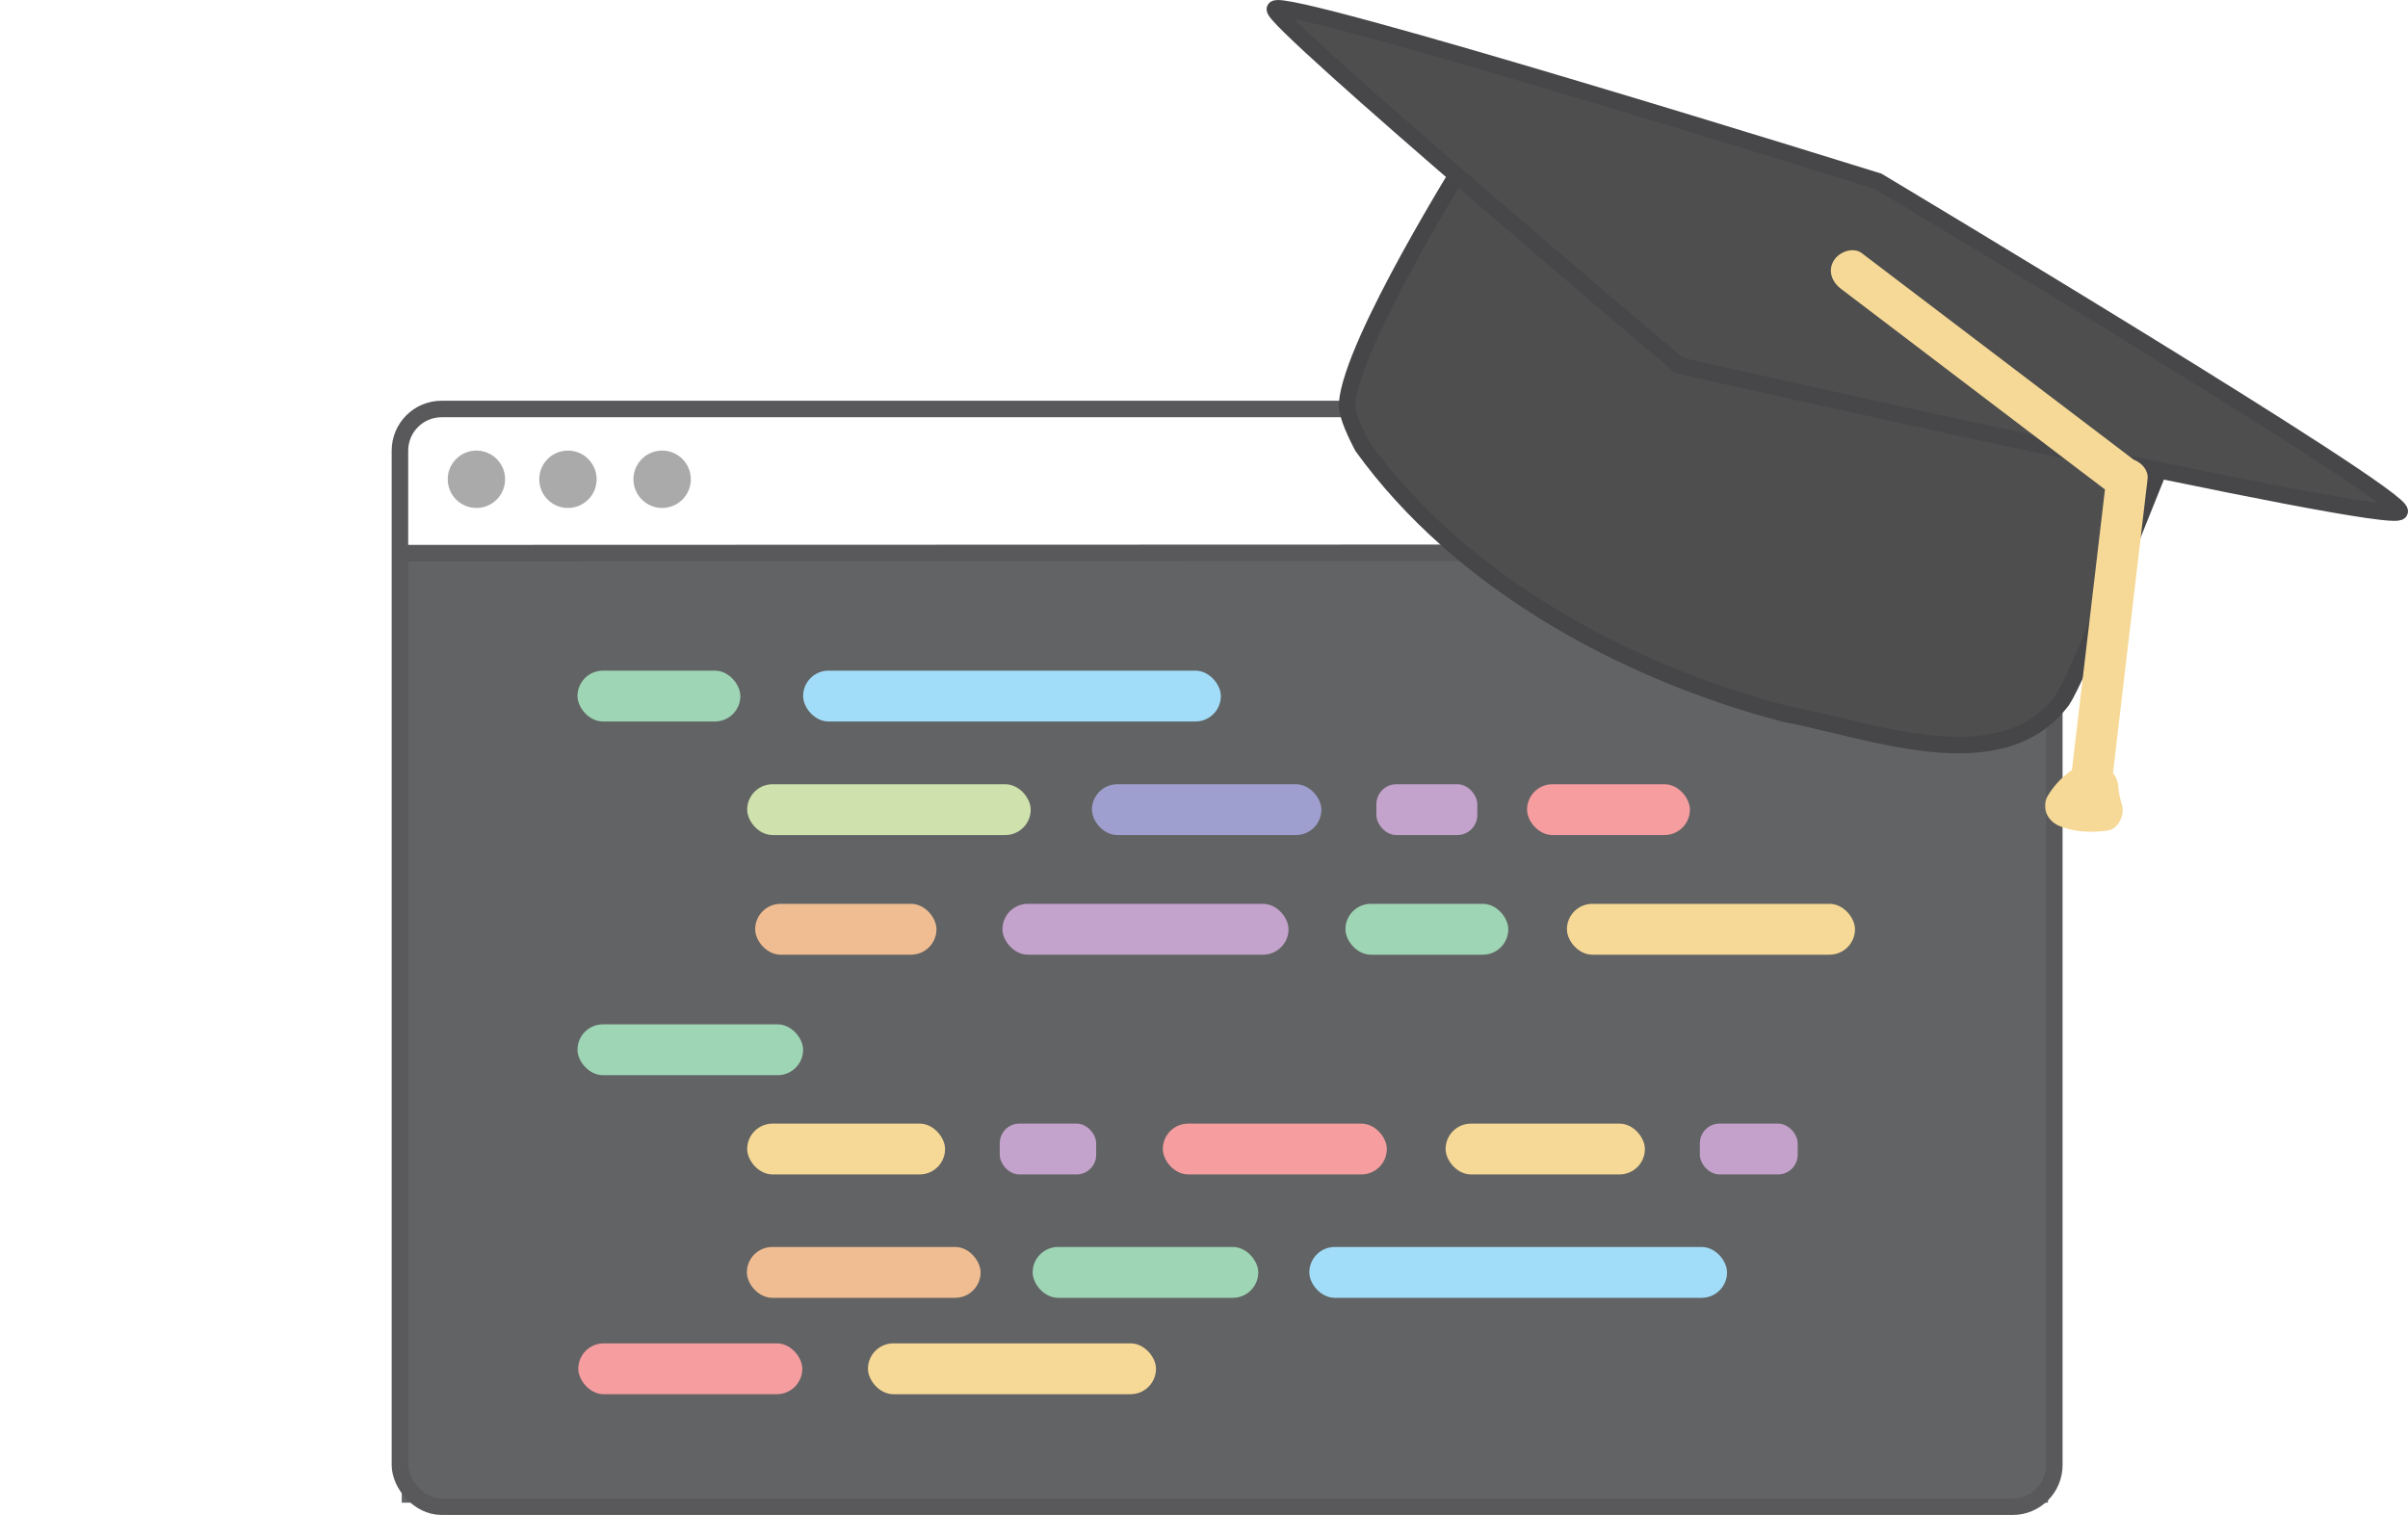 <svg xmlns="http://www.w3.org/2000/svg" viewBox="-142.25 0 874.56 550.26">
  <defs>
    <style>
      .cls-1 {
        fill: #626364;
      }

      .cls-2 {
        fill: none;
        stroke: #59595b;
      }

      .cls-13, .cls-14, .cls-2 {
        stroke-miterlimit: 10;
        stroke-width: 6px;
      }

      .cls-3 {
        fill: #aaaaab;
      }

      .cls-4 {
        fill: #9ed5b5;
      }

      .cls-5 {
        fill: #a1ddf8;
      }

      .cls-6 {
        fill: #cfe2ad;
      }

      .cls-7 {
        fill: #9f9fcf;
      }

      .cls-8 {
        fill: #c3a2cc;
      }

      .cls-9 {
        fill: #f69da0;
      }

      .cls-10 {
        fill: #f0bd92;
      }

      .cls-11 {
        fill: #f6d996;
      }

      .cls-12 {
        fill: #c3a1cb;
      }

      .cls-13, .cls-14 {
        fill: #4e4e4f;
      }

      .cls-13 {
        stroke: #464648;
      }

      .cls-14 {
        stroke: #474649;
      }
    </style>
  </defs>
  <g id="Layer_4" data-name="Layer 4">
    <rect class="cls-1" x="3.66" y="201.17" width="597.89" height="344.63"/>
  </g>
  <g id="Layer_2" data-name="Layer 2">
    <rect class="cls-2" x="3" y="148.55" width="600.86" height="398.71" rx="15.14"/>
    <circle class="cls-3" cx="30.78" cy="174.08" r="10.42"/>
    <circle class="cls-3" cx="64.02" cy="174.08" r="10.42"/>
    <circle class="cls-3" cx="98.23" cy="174.08" r="10.42"/>
  </g>
  <g id="Layer_5" data-name="Layer 5">
    <rect class="cls-4" x="67.49" y="243.59" width="59.15" height="18.47" rx="9.24"/>
    <rect class="cls-5" x="149.43" y="243.59" width="151.72" height="18.47" rx="9.24"/>
    <rect class="cls-6" x="129.12" y="284.84" width="102.97" height="18.47" rx="9.24"/>
    <rect class="cls-7" x="254.33" y="284.84" width="83.33" height="18.47" rx="9.24"/>
    <rect class="cls-8" x="357.64" y="284.84" width="36.66" height="18.47" rx="7.27"/>
    <rect class="cls-9" x="412.36" y="284.84" width="59.15" height="18.47" rx="9.24"/>
    <rect class="cls-10" x="132.02" y="328.29" width="65.85" height="18.47" rx="9.24"/>
    <rect class="cls-8" x="221.82" y="328.29" width="103.91" height="18.47" rx="9.24"/>
    <rect class="cls-4" x="346.4" y="328.29" width="59.15" height="18.47" rx="9.24"/>
    <rect class="cls-11" x="426.84" y="328.29" width="104.62" height="18.47" rx="9.24"/>
    <rect class="cls-4" x="67.49" y="372.06" width="81.94" height="18.47" rx="9.24"/>
    <rect class="cls-11" x="129.12" y="408.11" width="71.87" height="18.47" rx="9.24"/>
    <rect class="cls-8" x="220.85" y="408.11" width="35.02" height="18.47" rx="7.11"/>
    <rect class="cls-9" x="280.07" y="408.11" width="81.36" height="18.47" rx="9.24"/>
    <rect class="cls-11" x="382.78" y="408.11" width="72.38" height="18.47" rx="9.24"/>
    <rect class="cls-12" x="475.12" y="408.11" width="35.54" height="18.47" rx="7.16"/>
    <rect class="cls-10" x="129.01" y="452.92" width="84.88" height="18.47" rx="9.24"/>
    <rect class="cls-4" x="232.8" y="452.92" width="81.94" height="18.47" rx="9.24"/>
    <rect class="cls-5" x="333.28" y="452.92" width="151.72" height="18.47" rx="9.24"/>
    <rect class="cls-9" x="67.78" y="487.93" width="81.36" height="18.47" rx="9.24"/>
    <rect class="cls-11" x="172.98" y="487.93" width="104.62" height="18.47" rx="9.24"/>
  </g>
  <g id="Layer_3" data-name="Layer 3">
    <line class="cls-2" x1="5.08" y1="200.91" x2="602.05" y2="200.72"/>
  </g>
  <g id="Layer_8" data-name="Layer 8">
    <path class="cls-13" d="M391.18,56.52S348.55,124.31,347,146.65c-.28,4.1,3.64,11.84,5.53,15.5,35.57,49.33,95.24,81.79,153.29,97.08,30.71,5.63,78.5,25,100.89-4.83,3.29-5,10.17-21.6,10.17-21.6l29-72.18L523,93.07,428.52,53Z"/>
  </g>
  <g id="Layer_7" data-name="Layer 7">
    <path class="cls-14" d="M320.78,3.26C318.68,7,467.67,132.77,467.67,132.77s260,58.87,261.63,53c1.56-5.66-189.48-119.95-189.48-119.95S323.51-1.65,320.78,3.26Z"/>
  </g>
  <g id="Layer_9" data-name="Layer 9">
    <path class="cls-11" d="M632.73,167,534,92c-3.25-2.47-8.36-.49-10.26,2.69-2.29,3.83-.52,7.82,2.69,10.26l95.82,72.83q-6,51-12,101.91a30.93,30.93,0,0,0-8.68,9.22,6.72,6.72,0,0,0-1,3.85c-.09,3.4,2.27,6.17,5.5,7.4,5.59,2.13,11.28,2.3,17.13,1.5,4-.55,6.26-5.74,5.24-9.23a33.66,33.66,0,0,1-1.37-6.95,8.62,8.62,0,0,0-1.91-4.71q6.29-53.37,12.56-106.75C638.09,170.84,635.6,168.06,632.73,167Z"/>
  </g>
</svg>
